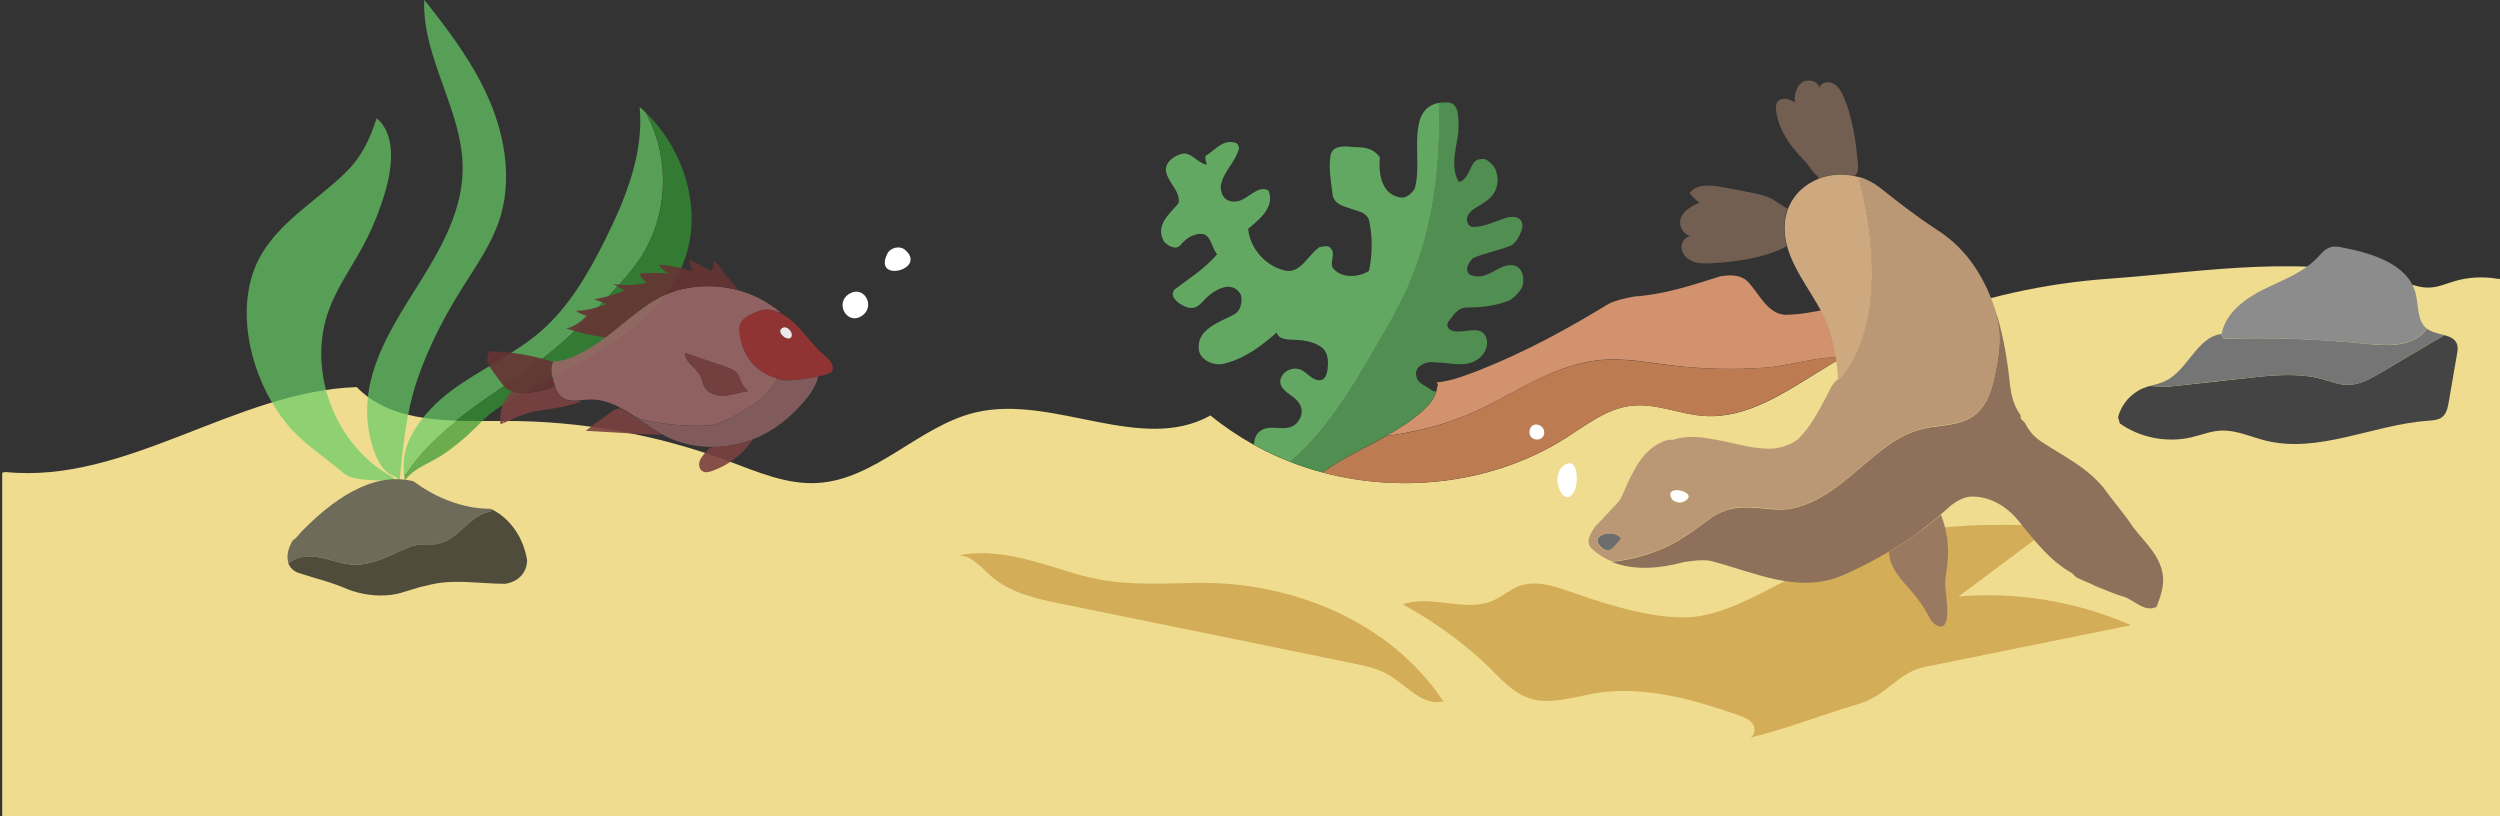 <?xml version="1.0" encoding="utf-8"?>
<!-- Generator: Adobe Illustrator 22.1.0, SVG Export Plug-In . SVG Version: 6.00 Build 0)  -->
<svg version="1.1" xmlns="http://www.w3.org/2000/svg" xmlns:xlink="http://www.w3.org/1999/xlink" x="0px" y="0px"
	 viewBox="0 0 1366 446" style="enable-background:new 0 0 1366 446;" xml:space="preserve">
<rect x="0" y="0" width="1366" height="446" fill="#333333" stroke="none"/>
<style type="text/css">
	.st0{fill:#EFDC8E;}
	.st1{fill:#D3926E;}
	.st2{fill:#BC7B50;}
	.st3{fill:#518E51;}
	.st4{fill:#62A862;}
	.st5{fill:#444444;}
	.st6{fill:#757575;}
	.st7{fill:#8C8C8C;}
	.st8{fill:#D3AD57;}
	.st9{opacity:0.7;}
	.st10{fill:#66CC66;}
	.st11{fill:#339933;}
	.st12{opacity:0.8;}
	.st13{fill:#282828;}
	.st14{fill:#4F4F4F;}
	.st15{opacity:0.9;}
	.st16{fill:#993333;}
	.st17{fill:#895F5F;}
	.st18{fill:#FFFFFF;}
	.st19{fill:#996666;}
	.st20{fill:#7A4040;}
	.st21{fill:#663333;}
	.st22{fill:#8E705B;}
	.st23{fill:#BA9875;}
	.st24{fill:#997A61;}
	.st25{fill:#725F52;}
	.st26{fill:#CEA980;}
	.st27{fill:#6D6D6D;}
</style>
<g id="Layer_1">
</g>
<g id="_x33__SCHEDULE">
	<g id="sea_floor_COLOR">
		<g id="XMLID_334_">
			<g>
				<path class="st0" d="M1006.9,195.3c14-7.8,28.5-14.5,43.4-20.3c32.6-12.6,67-20.2,101.9-22.7c53.1-3.8,110.1-14.3,162,2.1
					c4.4,1.4,9,3,13.6,2.7c4.5-0.2,8.8-2.1,13.1-3.4c7.6-2.3,15.8-2.7,23.6-1.4l2,0.2c0,98.2,0,195.8,0,294h-2
					c-453.8,0-909.5,0.2-1363.3,0.2h0c0-62.8,0-125.6,0-188.4l1.8-0.4c66,6.7,125.6-44.2,191.9-46.4c20,20.5,52.7,18.5,81.4,18.5
					c41.3,0,82.6,7.4,121.3,21.8c15.9,5.9,32.1,13.1,49,12.1c31.9-1.8,55.6-31.3,86.6-38.6c42.4-9.9,90.2,22.9,128.2,1.7
					c7.3,6,15.2,11.3,23.4,15.9c6.6,3.7,13.5,6.9,20.5,9.6c5.9,2.3,11.8,4.2,17.9,5.8c44.4,11.6,93.8,5.6,132.7-19.2
					c11.2-7.1,22.2-15.9,35.5-17.4c13.5-1.6,26.6,4.8,40.1,5.6c23.6,1.5,44.5-13.4,64.7-25.7C999.7,199.4,1003.3,197.3,1006.9,195.3
					z"/>
				<path class="st1" d="M1023,164c9.9-1,22.8,1,27.3,11c-14.9,5.7-29.4,12.5-43.4,20.3c-13.8-0.8-28.9,4.6-42.6,5.6
					c-17.1,1.2-34.2,0.8-51.2-1.3c-12.4-1.5-24.9-4-37.4-3c-21,1.6-39.5,12.6-57.6,22.3c-20.1,10.8-37.7,15.9-59.9,19.3l-0.2-0.3
					c6.7-3.8,13.2-7.9,19-13.1c3.1-2.7,6.6-6.6,7.8-10.8c0.3-1.1,0.5-2.3,0.4-3.4c0.1,0.4,0.2,0.8,0.3,1c0.4-0.8,0.1-1.8-0.5-2.5
					c0-0.1,0-0.1,0-0.1c9-1,16-4,24-7c25-10,47-22,70-36c4-2,9-3,14-4c16-1,31-6,47-11c6-1,12-1,16,4c6,7,10,16,19,17
					C991,172,1007,166,1023,164z"/>
				<path class="st2" d="M964.3,200.9c13.7-1,28.8-6.4,42.6-5.6c-3.6,2-7.3,4.1-10.8,6.3c-20.2,12.2-41.2,27.1-64.7,25.7
					c-13.5-0.8-26.6-7.1-40.1-5.6c-13.2,1.5-24.2,10.3-35.5,17.4c-38.9,24.7-88.2,30.8-132.7,19.2l0.2-0.6
					c10.8-7.7,23.1-13.1,34.6-19.7l0.2,0.3c22.2-3.4,39.8-8.5,59.9-19.3c18.1-9.8,36.6-20.7,57.6-22.3c12.5-1,25,1.5,37.4,3
					C930,201.7,947.2,202.1,964.3,200.9z"/>
				<path class="st3" d="M827,145c5,1,6,7,5,11c-1,3-4,6-7,8c-7,3-15,4-23,4c-5,0-7,3-10,7c-1,1-2,3,0,5c5,3,12-1,17,1c4,2,5,8,1,13
					c-7,8-17,4-26,4c-4-1-12,2-10,8c1,4,6,5,8.7,7.6l2,0.4c-1.2,4.2-4.7,8.1-7.8,10.8c-5.8,5.2-12.3,9.3-19,13.1
					c-11.6,6.5-23.8,12-34.6,19.7l-0.2,0.6c-6.1-1.6-12.1-3.5-17.9-5.8l0.2-0.5c20.4-17.5,34.2-41.2,47.5-64.5
					c5.9-10.3,11.8-20.6,16.6-31.4c13.7-31.1,17.5-65.8,16.8-99.8c1.4-0.2,2.9-0.3,4.6-0.2c7,0,6,10,6,16c-1,8-4,17-1,25
					c1,1,0,4,4,1c4-4,4-11,9-11c3-1,6,2,8,5c3,7,1,14-5,18c-4,3-8,4-10,8c-1,2,0,6,3,6c6,0,12-3,18-5c4-1,9-1,9,5c-1,4-3,8-6,10
					c-7,3-14,4-21,7c-2,2-5,6-2,9c2,1,4,1,6,1C816,150,820,144,827,145z"/>
				<path class="st4" d="M786.4,56.2c0.7,34-3.1,68.7-16.8,99.8c-4.8,10.9-10.7,21.2-16.6,31.4c-13.4,23.3-27.2,47-47.5,64.5
					l-0.2,0.5c-7-2.7-13.9-5.9-20.5-9.6l0.5-0.8c0.3-5.6,4.6-8.5,9.9-8.3c5.8,0.2,11.6,1.4,14.9-4.7c2.8-5.2,0.2-9.4-4.1-12.5
					c-3.6-2.6-8.3-5.7-5.7-10.8c1.9-3.7,6.9-5.3,10.6-3.6c3.3,1.5,6.1,5.7,10,5.7c4.1,0,4.6-5.6,4.7-8.7c0.1-4.2-0.7-7.7-4.4-10
					c-3.7-2.3-8.6-3.2-12.9-3.4c-3.3-0.2-9.6,0.3-10.7-4c-8.2,7.1-16.7,13.7-27.3,16.6C663,201,654,196,655,189c0-9,11-13,19-17
					c4-2,5-7,4-11c-5-9-16-2-21,4c-2,2-4,4-8,3s-11-6-7-10c8-6,16-11,23-19c-3-4-3-9-7-11c-5-1-10,2-13,6c-3,3-7,0-9-2
					c-5-9,3-15,8-21c1-7-6-11-7-18c0-5,5-8,9-9c5-1,8,5,13.4,6c-0.4-2-1.4-4-0.4-5c5-3,9-9,16-7c1,0,2,2,2,3c-2,8-9,13-10,21
					c0,5,3,9,9,8s11-9,17-6c4,9-5,16-11,21c1,11,10,21,21,23c8,1,12-9,18-13c2,0,5-2,7,2c1,3-1,6,0,9c4,6,14,6,20,2c2-9,2-19,0-28
					c-1-2-2-3-4-4c-3-1-6-2-9-3s-7-3-7-8c-1-7-2-13-1-20c1-5,6-5,9-5c6,1,13-1,18,6c-1,9,1,21,12,22c3,0,6-3,7-5
					C777.7,88.1,767.5,59.3,786.4,56.2z"/>
			</g>
			<g>
			</g>
		</g>
		<g id="XMLID_333_">
			<g>
				<path class="st5" d="M1342.6,188.3c0.5,1.7,0.2,3.5-0.1,5.2c-1.5,8.7-3,17.4-4.5,26.1c-0.5,3-1.2,6.3-3.5,8.2
					c-2.2,1.8-5.2,1.9-8,2.1c-30,2.2-59.6,18.1-88.8,10.8c-8.2-2.1-16.1-5.9-24.5-5.4c-5.5,0.3-10.7,2.5-16.1,3.7
					c-13.2,3-27.7,0.2-38.8-7.6l-1-3.4c1.8-7.1,7.1-13.2,13.8-15.9c1.2-0.5,2.4-0.9,3.7-1.2v0l8.9,0.5c14.9-1.6,29.8-3.2,44.8-4.9
					c13.4-1.5,27.2-2.9,40.3,0.6c4.6,1.3,9.2,3.2,14,3.2c6.5,0,12.4-3.4,17.9-6.6c11.6-6.9,23.2-13.7,34.9-20.6
					C1338.8,184,1341.6,185.2,1342.6,188.3z"/>
				<path class="st6" d="M1326.2,179.7c2.6,1.9,6.2,2.5,9.4,3.4c-11.6,6.9-23.3,13.7-34.9,20.6c-5.6,3.3-11.5,6.7-17.9,6.6
					c-4.8,0-9.4-1.9-14-3.2c-13-3.5-26.8-2.1-40.3-0.6c-14.9,1.6-29.8,3.2-44.8,4.9l-8.9-0.5v0c2.9-0.8,5.8-1.5,8.5-2.8
					c12.1-5.9,17-23.6,30.2-25.6v0l1.4,2.6c26.1-0.8,52.4,0.1,78.4,2.8c11.7,1.2,25.9,1.7,32.6-8.1l0.2-0.2
					C1326.1,179.6,1326.1,179.6,1326.2,179.7z"/>
				<path class="st7" d="M1213.9,182.4c2.1-11.2,12.4-19,22.6-24.1c10.2-5.1,21.5-9,29.4-17.2c2.3-2.4,4.5-5.3,7.8-6.1
					c2.1-0.6,4.4-0.1,6.5,0.3c16.4,3.2,35.9,9.2,39.8,25.4c1.6,6.6,0.7,14.8,6,18.9l-0.2,0.2c-6.6,9.7-20.8,9.2-32.6,8.1
					c-26-2.6-52.2-3.6-78.4-2.8l-1.4-2.6v0C1213.6,182.5,1213.8,182.4,1213.9,182.4z"/>
			</g>
			<g>
			</g>
		</g>
		<g id="XMLID_332_">
			<g>
				<path class="st8" d="M788.6,383.2c-11.1,2.9-20-8.7-29.9-14.5c-6-3.5-12.9-4.9-19.7-6.3c-53.1-10.9-106.1-21.7-159.2-32.5
					c-13.8-2.8-28.2-6-38.6-15.4c-5.7-5.1-11.6-12.4-19-10.6c21.6-5.3,44.6,3.4,65.1,9.5c23.5,7,42,5.5,66.4,5.1
					C705.7,317.5,759.9,339.7,788.6,383.2z"/>
			</g>
			<g>
			</g>
		</g>
		<g id="XMLID_331_">
			<g>
				<path class="st8" d="M1164.4,341.6c-37.4,7.6-74.8,15.1-112.2,22.7c-15.6,3.1-20.7,15.6-36.6,20.3
					c-19.9,5.9-39.3,13.6-59.5,18.5c2.8-1,3.3-5.1,1.6-7.6c-1.7-2.4-4.7-3.6-7.5-4.6c-23-8.1-47.5-15.1-71.5-13
					c-3.5,0.3-7.1,0.8-10.6,1.6c-25.2,5.3-33.5,6.7-51.1-11.5c-14.8-15.2-32-27.5-50.4-37.8c15.6-5.5,33.9,4.6,49.1-2
					c4.9-2.1,8.9-5.8,13.9-7.8c10.6-4.1,22.2,0.8,32.9,4.5c18,6.2,44.2,14.2,63.4,12.1c21.6-2.3,46.7-19.2,66.6-28.2
					c11.7-5.3,23.5-10.6,35.8-14.2c30.1-9,62.2-8.2,93.6-7.3c-17.2,12.9-34.5,25.7-51.7,38.6
					C1102.2,323.2,1134.9,328.7,1164.4,341.6z"/>
			</g>
			<g>
			</g>
		</g>
		<g id="XMLID_330_" class="st9">
			<g>
				<path class="st10" d="M352.8,61.5c13.3,23.9,12.5,55.2-2.2,78.4c-4.7,7.4-10.6,13.9-16.6,20.3c-9.5,10.3-19.2,20.6-29.9,29.6
					c-27.6,23.2-62.7,39-82.6,69.1l-0.8,0.1c-0.7-9,0.7-15.8,5.9-24.3c5.1-8.2,12-15.2,19.7-21c16-12,34.9-20,49.9-33.3
					c15.1-13.4,25.4-31.3,34.4-49.3c11.3-22.7,21.3-47.4,18.9-72.6C350.6,59.4,351.7,60.4,352.8,61.5z"/>
				<path class="st10" d="M267.8,55.8c8.6,20.5,12,43.9,4.9,64.9c-4.4,12.9-12.3,24.2-19.6,35.8c-10.1,16-19,33-25.1,51
					c-6.1,17.9-7.8,36.5-9.7,55.2c-1-1.8-3.3-2.5-5.1-3.5c-7-4-10.2-15.9-11.6-23.2c-1.7-9.4-1.2-19.2,1.1-28.5
					c5.1-20.5,17.4-38.2,28.5-56.2c11.1-17.9,21.4-37.5,21.6-58.6c0.4-31.9-22.3-60.9-21-92.8C245.7,17.3,259.2,35.3,267.8,55.8z"/>
				<path class="st11" d="M221.6,258.9c19.8-30.1,54.9-45.9,82.6-69.1c10.7-9,20.4-19.3,29.9-29.6c5.9-6.4,11.9-12.9,16.6-20.3
					c14.7-23.2,15.5-54.4,2.2-78.4c21.4,20.9,31.4,54.1,20.6,81.9c-7.9,20.4-25.3,35.8-43.9,47.4c-18.6,11.6-39,20.1-57.4,32.1
					c-7,4.6-11.4,10.2-17.5,15.6c-5.4,4.8-12.1,10-18.5,13.3c-5.8,3.1-10.7,5.2-15,10.7c-0.1-1.2-0.3-2.4-0.4-3.6L221.6,258.9z"/>
				<path class="st10" d="M215.1,261l0.1,1.4c-5.8,0.3-11.6,0.2-17.4-0.5c-3.6-0.4-7.4-1.1-10.1-3.4c-11.4-9.8-23.6-16.9-32.8-29.2
					c-9-11.9-15.2-25.8-18.2-40.3c-3.2-15.5-2.7-32.2,4.2-46.4c10-20.3,31.1-32.1,47.4-47.8c9.2-8.8,13.8-18.7,17.5-30.2
					c10.7,8.8,8.4,26.8,5.1,38.7c-3,10.7-7.2,21.1-12.4,30.9c-6.2,11.5-14,22.3-18.6,34.6C167.2,202.5,183.2,244.3,215.1,261z"/>
			</g>
			<g>
			</g>
		</g>
		<g id="XMLID_329_" class="st12">
			<g>
				<path class="st13" d="M288,306c0,7-5,12-12,13c-14,0-29-3-43,1c-6,1-12,4-19,5c-8,1-16,0-24-3c-9-4-18-6-27-9
					c-3-1.1-4.7-3.1-5.5-5.4l0.6-0.1c4.6-4,11.4-4.1,17.4-2.8c6,1.2,11.7,3.6,17.8,3.8c9.7,0.4,18.6-4.5,27.5-8.4
					c2.7-1.2,5.4-2.2,8.3-2.6c3.2-0.4,6.5,0.2,9.7-0.3c11.4-1.8,17.7-16,29.1-17.7l1-1.1C279.4,283.7,286.1,294.4,288,306z"/>
				<path class="st14" d="M226,263c12,9,27,15,42,15c0.3,0.2,0.7,0.3,1,0.5l-1,1.1c-11.4,1.6-17.7,15.9-29.1,17.7
					c-3.2,0.5-6.5-0.1-9.7,0.3c-2.9,0.3-5.6,1.4-8.3,2.6c-8.9,3.8-17.8,8.8-27.5,8.4c-6.1-0.2-11.9-2.6-17.8-3.8
					c-6-1.2-12.8-1.1-17.4,2.8l-0.6,0.1c-1.3-3.9,0-8.8,2.5-12.6c2-1,3-3,5-5C180.3,274.7,202.5,257.1,226,263z"/>
			</g>
			<g>
			</g>
		</g>
	</g>
	<g id="fish1_1_">
		<g id="XMLID_3_" class="st15">
			<g>
				<path class="st16" d="M447.1,205.7c-7,1.5-16.4,2.4-18.8,2c-1.3-0.2-2.7-0.5-3.9-0.9c-11.8-3.4-19.4-12.8-20.5-25.4
					c-0.1-1.3-0.1-2.7,0.2-3.9c0.9-3.1,4-4.9,7-6.2c3.2-1.4,6.8-2.7,10.2-2c1.6,0.3,3.1,0.8,4.5,1.5c9.9,4.5,16.2,16.1,24,22.8
					c2.8,2.4,6.3,5.4,5.1,8.9C454.6,203.7,451.3,204.8,447.1,205.7z M431.3,184.8c3.6-1.4-1.1-8.2-4.4-5.4
					C424.6,181.6,429.2,185.7,431.3,184.8z"/>
				<path class="st17" d="M447.1,205.7c-1.7,7.8-9,15.5-14.6,20.8c-6.2,5.9-13.5,10.6-21.5,13.7c-0.1,0-0.2,0.1-0.3,0.1v0
					c-7,2.6-14.5,4-22,3.9c-8.9-0.1-17.7-2-25.5-6.1c-0.5-0.3-1.1-0.6-1.6-0.9c-4.8-2.6-9.4-5.9-14-9l0.1-0.2c1.6,1,3.6,1.5,5.5,1.9
					c9,1.8,18.2,2.8,27.4,2.9c3.8,0,7.7-0.1,11.4-1.2c3.3-1,6.4-2.7,9.4-4.4c8.9-5.1,18.4-10.7,22.9-19.9l0.1-0.4
					c1.3,0.4,2.6,0.7,3.9,0.9C430.7,208.1,440.1,207.2,447.1,205.7z"/>
				<path class="st18" d="M427,179.5c3.2-2.8,8,4,4.4,5.4C429.2,185.7,424.6,181.6,427,179.5z"/>
				<path class="st19" d="M408.4,213.8l-0.1-0.4c-6.4-6.3-1.6-9.4-11.4-12.8c-7.5-2.6-15.1-5.1-22.6-7.7c-0.2,5,5.9,7.7,8.2,12.2
					c1.1,2,1.3,4.3,2.5,6.3c1.8,3.1,5.5,4.7,9,4.8C398.8,216.4,403.7,214.4,408.4,213.8z M330.8,184.4c11.8-8.9,21.5-18.9,35.4-24.5
					c11.9-4.2,24.7-4.6,36.7-1.4c8.4,2.2,16.4,6.3,23.3,12l-0.3,0.3c-1.4-0.6-2.9-1.1-4.5-1.5c-3.5-0.7-7,0.5-10.2,2
					c-2.9,1.3-6,3.1-7,6.2c-0.4,1.3-0.3,2.6-0.2,3.9c1.1,12.6,8.7,22,20.5,25.4l-0.1,0.4c-4.5,9.2-14,14.9-22.9,19.9
					c-3,1.7-6.1,3.4-9.4,4.4c-3.7,1.1-7.6,1.2-11.4,1.2c-9.2-0.1-18.4-1-27.4-2.9c-1.9-0.4-3.9-0.9-5.5-1.9l-0.1,0.2
					c-2.9-1.9-5.7-3.7-8.7-5.3c-5.3-2.8-10.8-4.7-16.9-4.5c-1.6,0.1-3.2,0.2-4.8,0.4c-3.8,0.4-7.6,0.5-10.5-1.8
					c-1.8-1.5-2.9-3.7-3.6-6c-0.2-0.6-0.4-1.2-0.6-1.8c-0.5-1.6-2.2-9.2-0.2-11.5c0.1-0.1,0.2-0.2,0.2-0.2l0.1,0.1
					c7.8-0.3,14-4.2,20.9-8.1C326,187.9,328.4,186.2,330.8,184.4z"/>
				<path class="st20" d="M410.7,240.3l0.2,0.6c-5.4,7.6-13.2,13.5-22,16.5c-1.5,0.5-3.1,1-4.6,0.3c-2.3-0.9-2.8-4.1-1.8-6.3
					c0.9-2,4.2-6,6.2-7.1v-0.2C396.1,244.3,403.7,243,410.7,240.3z"/>
				<path class="st20" d="M408.4,213.4l0.1,0.4c-4.7,0.6-9.6,2.6-14.4,2.4c-3.5-0.2-7.2-1.8-9-4.8c-1.1-2-1.4-4.3-2.5-6.3
					c-2.4-4.4-8.5-7.2-8.2-12.2c7.5,2.6,15.1,5.1,22.6,7.7C406.8,204,401.9,207.1,408.4,213.4z"/>
				<path class="st21" d="M398.9,153c1.2,1.5,3.6,3.5,4,5.5c-12-3.2-24.8-2.8-36.7,1.4c-13.9,5.6-23.6,15.7-35.4,24.5
					c-7.3-1-14.4-2.6-21.4-4.9c4.5-1,8-3.8,11.2-6.9c-2-0.6-4.2-1.5-5.9-2.7c5.7-0.3,11.3-1.6,16.6-3.7c-2.2-0.9-4.5-1.8-6.7-2.7
					c5.7-0.9,11.4-2.5,16.7-4.7c-2-1.2-4.1-2.4-6.1-3.6c6.1,0.9,12.3,0.7,18.3-0.7c-1.8-1.2-3.3-2.9-4-5c5.2-0.5,10.5-0.5,15.7,0
					c-2.1-1.2-3.9-2.9-5.3-4.9c6.2,0.4,12.3,1.6,18.2,3.6c-0.6-2.3-1.3-4.6-1.9-7c0.2,0.8,11.1,6.2,12.4,6.8
					c1.3-1.4,1.6-3.3,0.8-5.1c1.6,0.2,2.8,1.5,3.8,2.8C395,148.2,396.9,150.6,398.9,153z"/>
				<path class="st20" d="M361.5,237.3l-0.1,0.2c-3.5,0-6.9-0.1-10.4-0.3c-10.3-0.6-20.6-1.2-30.9-1.8c3-2.5,6.1-4.8,9.4-7
					c2.4-1.6,6.3-5.3,9.3-5.3l0.1-0.1c2.9,1.6,5.8,3.4,8.7,5.3C352.1,231.4,356.7,234.7,361.5,237.3z"/>
				<path class="st20" d="M317.1,218.9l0.1,0.6c-8.2,3.1-16.2,3.8-25,5.3c-6.3,1.4-11.9,4.1-17.8,6.7c2.3-1.5-1.5-5.2-0.9-0.2
					c-0.8-6.2,1.4-12.7,5.9-17l0.2-0.4c1.2,0.5,2.5,0.8,4.1,0.9c5.8,0.3,13.9-1.3,19.4-3.8c0.8,2.3,1.8,4.5,3.6,6
					C309.5,219.4,313.3,219.2,317.1,218.9z"/>
				<path class="st21" d="M302.4,209.2c0.2,0.6,0.4,1.2,0.6,1.8c-5.5,2.4-13.6,4.1-19.4,3.8c-1.6-0.1-2.9-0.4-4.1-0.9
					c-4.2-1.7-6.3-5.8-9.6-10.2c-1.3-1.7-2.6-3.5-3.3-5.6c-0.6-2.1-0.4-4.6,1.1-6.2c11.6,0.3,23.1,2.2,34.2,5.7l0.4,0.2
					C300.2,200.1,301.9,207.7,302.4,209.2z"/>
				<path class="st20" d="M273.4,231.3c-0.6-5,3.2-1.3,0.9,0.2c-0.3,0.1-0.6,0.2-0.8,0.4C273.5,231.7,273.5,231.5,273.4,231.3z"/>
			</g>
			<g>
			</g>
		</g>
	</g>
	<g id="sea_lion_2_">
		<g id="XMLID_308_">
			<g>
				<path class="st22" d="M1091.1,172.1c3.8,12.5,5.9,25.7,7.2,38.6c0.7,5.4,2,10.9,5.4,15.6c0.7,0.7,0,2,0.7,2.7s1.4,1.4,2,2
					c2,4.1,4.8,7.5,8.8,10.2c12.2,8.1,24.4,13.6,34,25.1c5.4,7.5,10.9,13.6,16.3,21.7c6.8,8.8,14.9,15.6,16.3,26.5
					c0.7,6.1-1.4,11.5-3.4,17c-6.1,3.4-12.2-3.4-17.7-5.4c-5.4-1.4-10.9-4.1-16.3-6.1c-3.4-2-6.8-2.7-10.2-4.8c-0.7-0.7-1.4-1.4-2-2
					c-12.2-6.8-20.4-17.7-29.2-28.5c-6.7-8.4-16.7-14.1-27.1-13.3c-3.8,0.7-7.4,2.7-10.3,5.1c-1.7,1.6-3.5,3.2-5.3,4.7
					c-8.9,7.7-18.3,14.4-28.2,20.2c-8.2,4.9-16.7,9.2-25.6,13.1c-24.4,10.2-48.2-2-72-8.1c-4.8-0.7-9.5,0-14.3,0.7
					c-13,3.5-27.1,4.8-39,0.1l0.1-0.3c9.5-1,18.8-3.5,27.5-7.3c8.9-3.9,16.3-9.4,24-15.1c3.9-2.9,8.1-5.3,12.9-6.4
					c4.9-1.1,10-0.9,15-0.5s10.1,1.1,15.1,0.7c4.9-0.4,9.6-2,14.1-4c15.9-7.4,27.2-20.4,41.1-30.5c6.8-5,14.3-8.7,22.7-10.1
					c8.7-1.5,18.3-1.4,25.5-7.1c7.1-5.7,9.2-14.4,11-22.9c1.8-8.9,3.2-18.2,1.4-27.3c-0.3-1.4-0.6-2.7-1-4L1091.1,172.1z"/>
				<path class="st23" d="M1090.7,172.2c0.4,1.3,0.8,2.7,1,4c1.8,9,0.4,18.4-1.4,27.3c-1.7,8.5-3.8,17.2-11,22.9
					c-7.2,5.8-16.8,5.6-25.5,7.1c-8.4,1.5-15.9,5.2-22.7,10.1c-13.9,10.1-25.2,23.1-41.1,30.5c-4.4,2.1-9.2,3.7-14.1,4
					c-5,0.4-10.1-0.3-15.1-0.7s-10.1-0.6-15,0.5c-4.8,1.1-8.9,3.6-12.9,6.4c-7.7,5.7-15.2,11.2-24,15.1c-8.7,3.8-18,6.3-27.5,7.3
					l-0.1,0.3c-4.3-1.7-8.3-4.1-11.9-7.6c-3.4-3.4,0-8.8,2.7-12.2c4.1-4.1,7.5-8.1,11.5-12.2c1.4-1.4,2-2.7,2.7-4.1
					c5.4-12.2,10.9-26.5,25.1-30.6c0.7,0,2,0,2.7,0c8.1-2.7,15.6-1.4,23.8,0c10.9,2,20.4,5.4,31.2,4.8c4.8-0.7,9.5-2,13.6-5.4
					c6.8-6.8,10.9-14.9,15.6-23.8c1.4-2.7,2.7-6.1,5.4-8.2c0,0,0,0,0,0c0.1-0.1,0.2-0.2,0.4-0.3c2-1.5,3.5-3.6,4.9-5.7
					c19-28.6,15-71.8,6.9-103.3l0.2-1.7c3.8,1.2,7.5,3.1,10.8,5.6c10.2,8.1,19.7,15.6,31.2,23.1c17.5,11,27.2,27.8,32.9,46.3
					L1090.7,172.2z M919.8,274.2c10.4-4.9-11.4-10.4-6.2-1.6c0.3,0.5,0.8,0.9,1.3,1.2C916.3,274.6,918.2,274.9,919.8,274.2z
					 M885.3,294.4c0.1-0.5-0.3-1-0.7-1.3c-0.1-0.1-0.2-0.1-0.3-0.2c-4.9-3.5-17,0.2-8.8,6.6c1.2,1,3,1.5,4.4,0.8
					c0.7-0.3,1.3-1,1.8-1.5c1-1.1,1.9-2.1,2.9-3.2C885,295.3,885.3,294.9,885.3,294.4z"/>
				<path class="st24" d="M1060.5,281.2c3.3,8.3,4.6,17.4,3.6,26.4c-0.4,3.9-1.2,7.7-1.3,11.6c-0.1,3.4,5,28.5-5.2,22.1
					c-2-1.2-3.1-3.4-4.2-5.4c-2.4-4.3-5.1-8.3-8.3-12c-2.8-3.4-6-6.6-8.5-10.3c-2.5-3.6-4.4-7.7-4.4-12.1
					C1042.2,295.6,1051.6,288.9,1060.5,281.2z"/>
				<path class="st25" d="M1015.2,89.5c0.2,2.4,0.2,5.4-2,6.6c-6.6-1.4-13.5-0.9-19.7,1.5l-0.2-1.5c-1.7-0.2-5.1-5.7-6.1-6.9
					c-2.6-2.9-5.4-5.6-7.8-8.8c-4.6-6-8.3-12.9-9-20.6c-0.1-1.3-0.1-2.6,0.5-3.7c0.9-1.6,2.9-2.3,4.8-2.1c1.8,0.2,3.5,1.1,5.1,1.9
					c-0.5-3.9,0.5-8.3,3.6-10.7c3.2-2.3,8.7-1.2,9.7,2.6c1-2.8,5-3.6,7.7-2.1c2.7,1.4,4.2,4.2,5.5,7
					C1012.3,64.3,1014,77,1015.2,89.5z"/>
				<path class="st26" d="M1013.2,96.2c1,0.2,2.1,0.5,3.1,0.8l-0.2,1.7c8.1,31.5,12.2,74.7-6.9,103.3c-1.4,2.1-3,4.1-4.9,5.7
					c-0.4-10.2-2.4-20.9-5.7-30.3c-5.7-14.2-18-27.8-22.1-42.8c-1.8-6.5-2.1-13.2,0.4-20.4c0,0,0-0.1,0.1-0.1
					c3.1-8,9.3-13.5,16.7-16.4C999.6,95.3,1006.6,94.8,1013.2,96.2z"/>
				<path class="st25" d="M976.8,114c0,0,0,0.1-0.1,0.1c-2.5,7.2-2.2,13.9-0.4,20.4c-11.3,6.3-27.7,8.6-40.6,9.3
					c-3.4,0.2-6.8,0.3-10-0.7c-3.2-1-6.1-3.5-6.8-6.8c-0.7-3.3,1.7-7.2,5-7.3c-3.3-0.7-5.9-3.9-5.9-7.3c0-5.4,5.6-9,10.7-11
					c-2.1-1.4-4-3.2-5.5-5.2c3.6-4.9,10.9-4.5,16.9-3.4c6,1,12,2.2,17.9,3.4c3.8,0.8,7.6,1.6,10.9,3.6
					C971.2,110.6,974.4,112.9,976.8,114z"/>
				<path class="st18" d="M913.5,272.5c-5.2-8.8,16.7-3.3,6.2,1.6c-1.5,0.7-3.4,0.5-4.9-0.4C914.3,273.5,913.8,273.1,913.5,272.5z"
					/>
				<path class="st27" d="M884.7,293.1c0.4,0.3,0.7,0.8,0.7,1.3c0,0.5-0.4,0.8-0.7,1.2c-1,1.1-1.9,2.1-2.9,3.2
					c-0.5,0.6-1.1,1.2-1.8,1.5c-1.4,0.7-3.2,0.2-4.4-0.8c-8.1-6.5,3.9-10.1,8.8-6.6C884.5,293,884.6,293,884.7,293.1z"/>
			</g>
			<g>
			</g>
		</g>
	</g>
	<g>
		<path class="st18" d="M464.3,160.4c-9.1,5.2-0.7,18.7,7.6,11.4C477.9,166.6,472,156,464.3,160.4z"/>
	</g>
	<g>
		<path class="st18" d="M484.8,138.7c-7.9,16.2,22,8.5,9.8-2.1C491.7,134,486.5,135.2,484.8,138.7z"/>
	</g>
	<g>
		<path class="st18" d="M855.3,253.8c-10.1,5.8,0,26.8,5.4,13.5C862.3,263.6,862.3,249.9,855.3,253.8z"/>
	</g>
	<g>
		<path class="st18" d="M843.7,237.1c1-5.4-7.5-7.6-8-1.3C835.3,240.9,842.8,241.8,843.7,237.1z"/>
	</g>
</g>
</svg>
